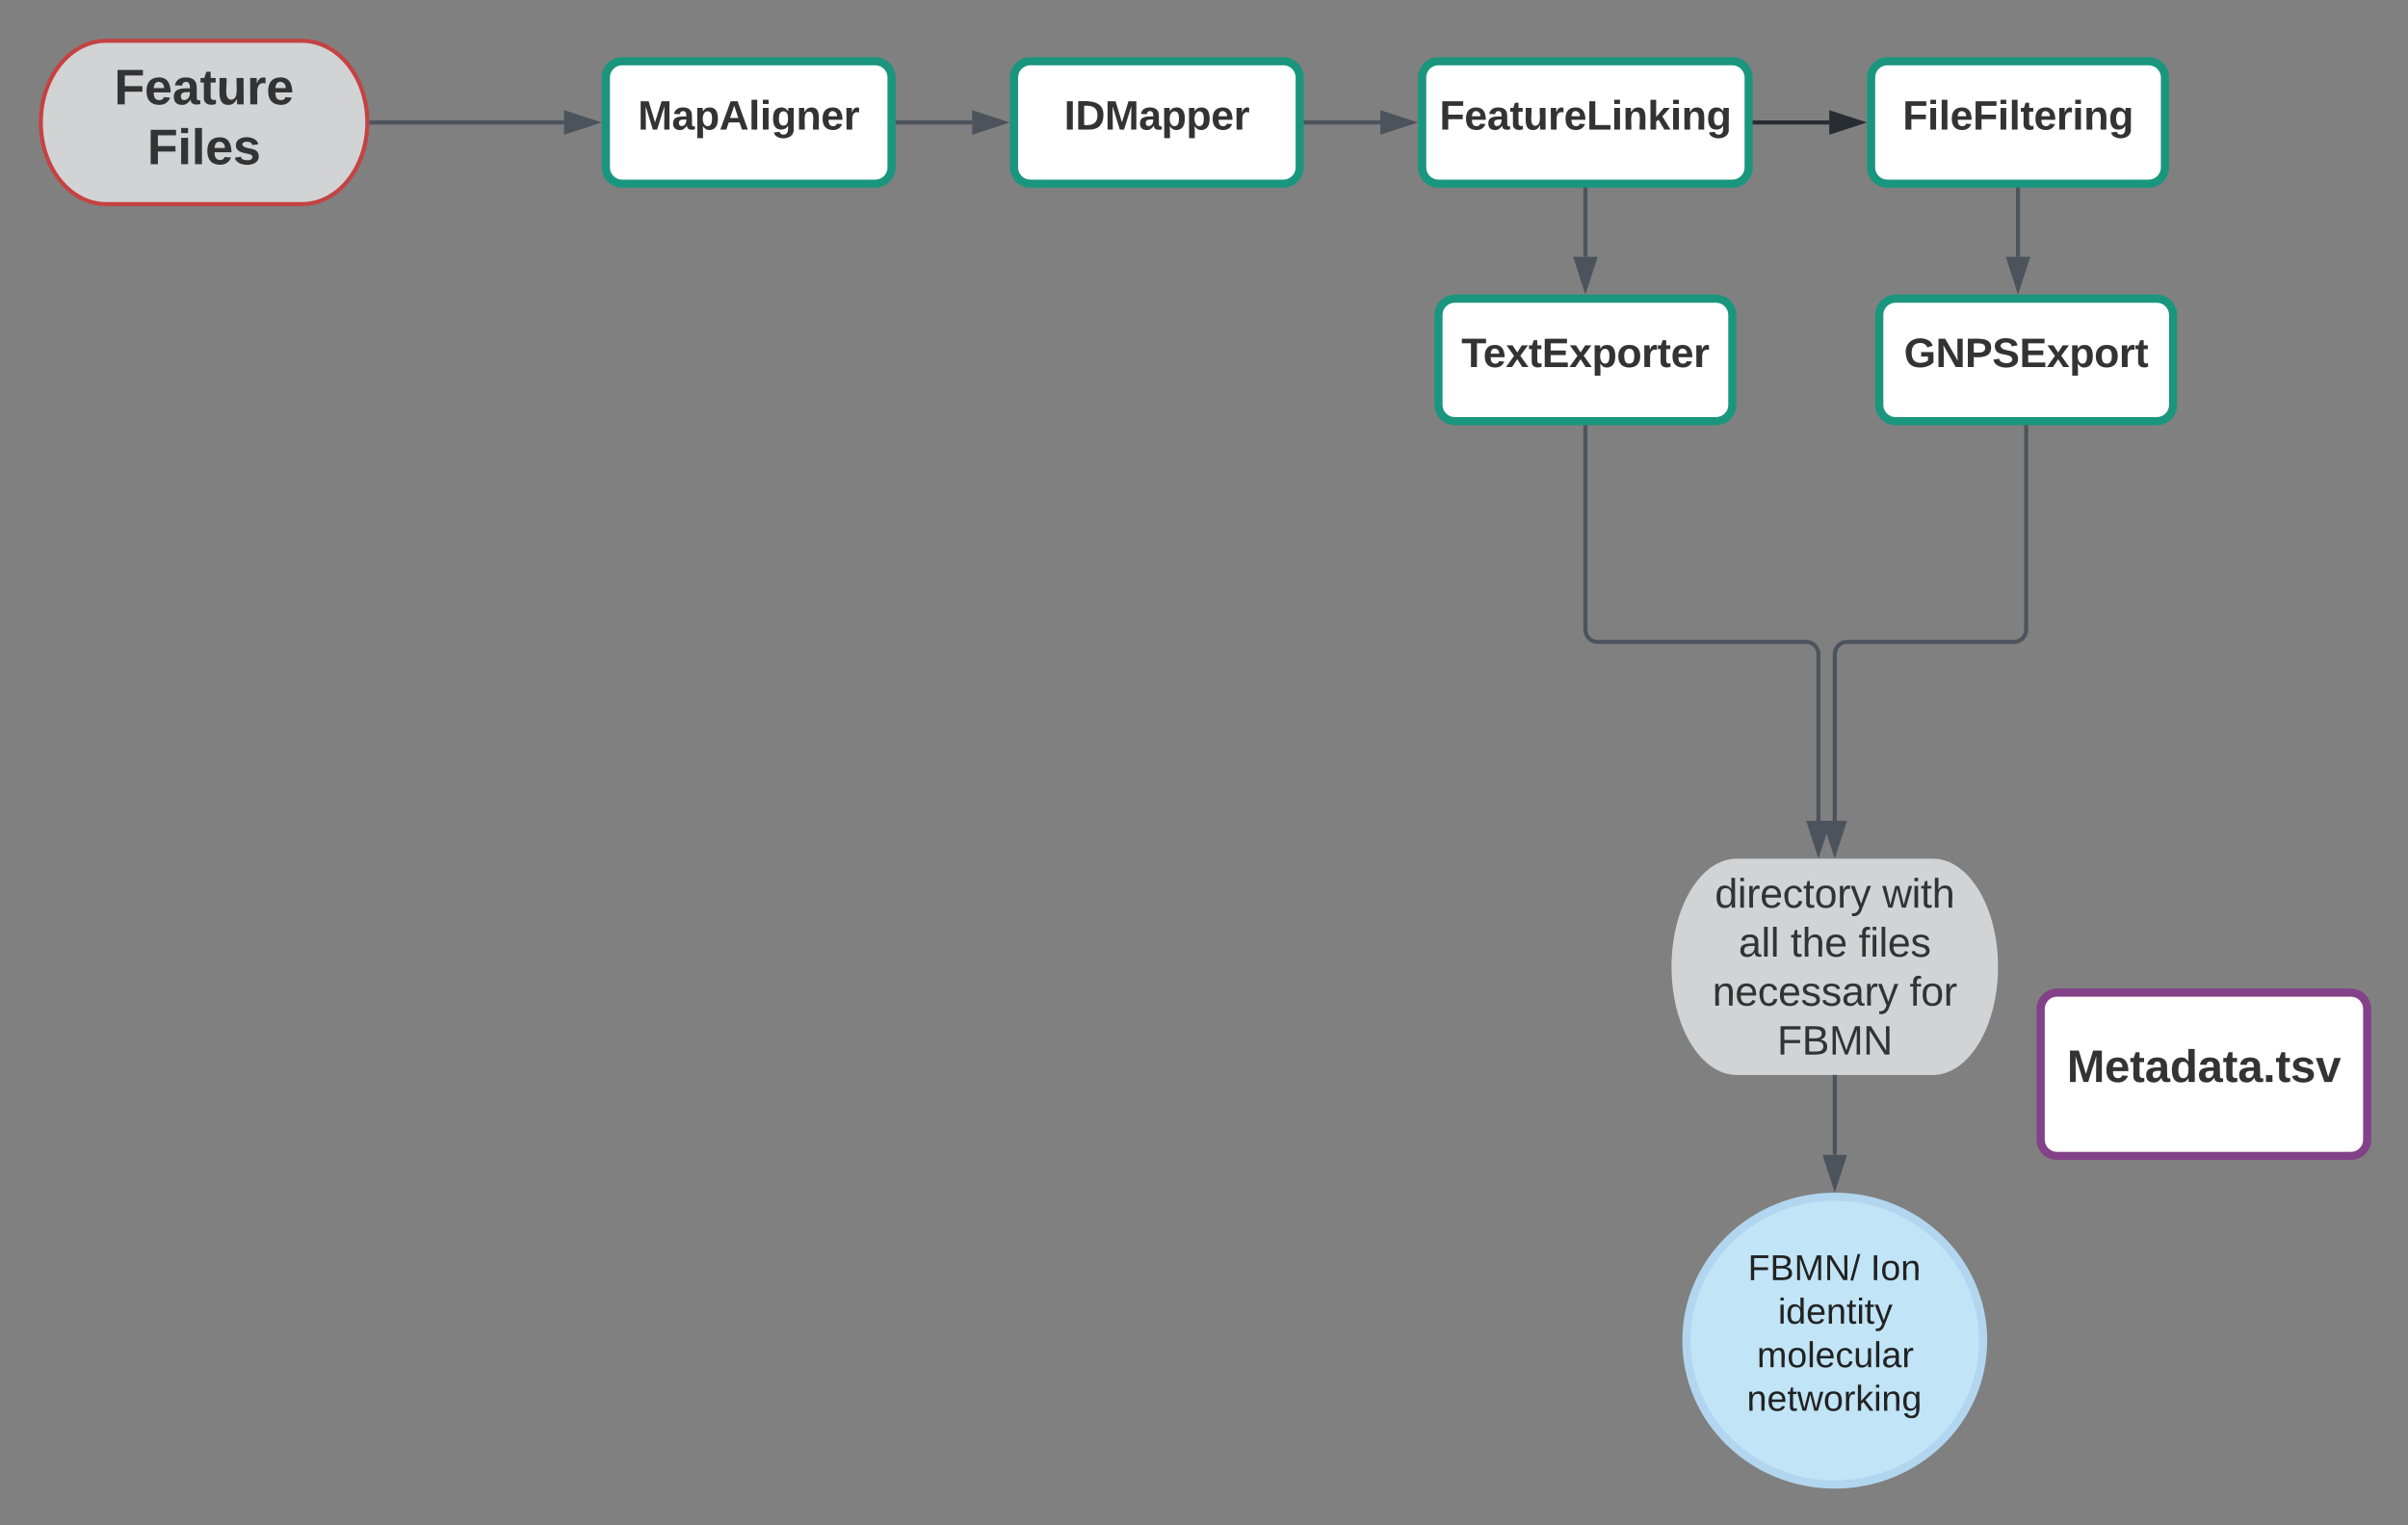 <svg xmlns="http://www.w3.org/2000/svg" xmlns:xlink="http://www.w3.org/1999/xlink" xmlns:lucid="lucid" width="1180" height="747.35"><rect width="100%" height="100%" fill="#808080" stroke="none"/><g transform="translate(-260 -153.653)" lucid:page-tab-id="0_0"><path d="M556.9 191.65c0-4.42 3.58-8 8-8h124c4.42 0 8 3.58 8 8v44c0 4.42-3.58 8-8 8h-124c-4.42 0-8-3.58-8-8z" stroke="#19967d" stroke-width="4" fill="#fff"/><use xlink:href="#a" transform="matrix(1,0,0,1,561.901,188.653) translate(10.694 28.5)"/><path d="M699.9 213.65h36.5" stroke="#4c535d" stroke-width="2" fill="none"/><path d="M699.93 214.65h-1.03v-2h1.03z" stroke="#4c535d" stroke-width=".05" fill="#4c535d"/><path d="M751.66 213.65l-14.26 4.64V209z" stroke="#4c535d" stroke-width="2" fill="#4c535d"/><path d="M756.9 191.65c0-4.42 3.58-8 8-8h124c4.42 0 8 3.58 8 8v44c0 4.42-3.58 8-8 8h-124c-4.42 0-8-3.58-8-8z" stroke="#19967d" stroke-width="4" fill="#fff"/><use xlink:href="#b" transform="matrix(1,0,0,1,761.901,188.653) translate(19.556 28.5)"/><path d="M956.9 191.65c0-4.42 3.58-8 8-8h144c4.42 0 8 3.58 8 8v44c0 4.42-3.58 8-8 8h-144c-4.42 0-8-3.58-8-8z" stroke="#19967d" stroke-width="4" fill="#fff"/><use xlink:href="#c" transform="matrix(1,0,0,1,961.901,188.653) translate(3.528 28.5)"/><path d="M899.9 213.65h36.5" stroke="#4c535d" stroke-width="2" fill="none"/><path d="M899.93 214.65h-1.03v-2h1.03z" stroke="#4c535d" stroke-width=".05" fill="#4c535d"/><path d="M951.66 213.65l-14.26 4.64V209z" stroke="#4c535d" stroke-width="2" fill="#4c535d"/><path d="M1176.9 191.65c0-4.42 3.58-8 8-8h128c4.42 0 8 3.58 8 8v44c0 4.42-3.58 8-8 8h-128c-4.42 0-8-3.58-8-8z" stroke="#19967d" stroke-width="4" fill="#fff"/><use xlink:href="#d" transform="matrix(1,0,0,1,1181.901,188.653) translate(10.472 28.5)"/><path d="M1119.9 213.65h36.5" stroke="#282c33" stroke-width="2" fill="none"/><path d="M1119.93 214.65h-1.03v-2h1.03z" stroke="#282c33" stroke-width=".05" fill="#282c33"/><path d="M1171.66 213.65l-14.26 4.64V209z" stroke="#282c33" stroke-width="2" fill="#282c33"/><path d="M1180.9 308c0-4.42 3.58-8 8-8h128c4.42 0 8 3.58 8 8v44c0 4.42-3.58 8-8 8h-128c-4.42 0-8-3.58-8-8z" stroke="#19967d" stroke-width="4" fill="#fff"/><use xlink:href="#e" transform="matrix(1,0,0,1,1185.901,305) translate(7.111 28.5)"/><path d="M1248.9 246.65v32.85" stroke="#4c535d" stroke-width="2" fill="none"/><path d="M1249.9 246.68h-2v-1.03h2z" stroke="#4c535d" stroke-width=".05" fill="#4c535d"/><path d="M1248.9 294.76l-4.63-14.26h9.27z" stroke="#4c535d" stroke-width="2" fill="#4c535d"/><path d="M408 173.65c17.67 0 32 17.9 32 40s-14.33 40-32 40h-96c-17.67 0-32-17.9-32-40s14.33-40 32-40z" stroke="#c54242" stroke-width="2" fill="#d2d3d5"/><use xlink:href="#f" transform="matrix(1,0,0,1,285,178.653) translate(30.971 26.118)"/><use xlink:href="#g" transform="matrix(1,0,0,1,285,178.653) translate(47.199 55.451)"/><path d="M442 213.65h94.4" stroke="#4c535d" stroke-width="2" fill="none"/><path d="M442.03 214.65h-1.1l.07-.98-.03-1.02h1.06z" stroke="#4c535d" stroke-width=".05" fill="#4c535d"/><path d="M551.66 213.65l-14.26 4.64V209z" stroke="#4c535d" stroke-width="2" fill="#4c535d"/><path d="M1207.1 574.35c17.67 0 32 23.73 32 53s-14.33 53-32 53h-96c-17.67 0-32-23.73-32-53s14.33-53 32-53z" stroke="#000" stroke-opacity="0" stroke-width="2" fill="#d2d3d5"/><use xlink:href="#h" transform="matrix(1,0,0,1,1084.099,579.347) translate(16.255 19)"/><use xlink:href="#i" transform="matrix(1,0,0,1,1084.099,579.347) translate(98.311 19)"/><use xlink:href="#j" transform="matrix(1,0,0,1,1084.099,579.347) translate(27.889 43)"/><use xlink:href="#k" transform="matrix(1,0,0,1,1084.099,579.347) translate(53.333 43)"/><use xlink:href="#l" transform="matrix(1,0,0,1,1084.099,579.347) translate(86.667 43)"/><use xlink:href="#m" transform="matrix(1,0,0,1,1084.099,579.347) translate(15.056 67)"/><use xlink:href="#n" transform="matrix(1,0,0,1,1084.099,579.347) translate(111.667 67)"/><use xlink:href="#o" transform="matrix(1,0,0,1,1084.099,579.347) translate(46.755 91)"/><path d="M1231.8 810.5c0 38.94-32.56 70.5-72.7 70.5-40.15 0-72.7-31.56-72.7-70.5s32.55-70.5 72.7-70.5c40.14 0 72.7 31.56 72.7 70.5z" stroke="#b2d6ef" stroke-width="4" fill="#c1e4f7"/><use xlink:href="#p" transform="matrix(1,0,0,1,1098.411,752) translate(18.11 28.847)"/><use xlink:href="#q" transform="matrix(1,0,0,1,1098.411,752) translate(78.209 28.847)"/><use xlink:href="#r" transform="matrix(1,0,0,1,1098.411,752) translate(32.901 50.181)"/><use xlink:href="#s" transform="matrix(1,0,0,1,1098.411,752) translate(22.58 71.514)"/><use xlink:href="#t" transform="matrix(1,0,0,1,1098.411,752) translate(17.616 92.847)"/><path d="M1159.1 681.35v38.15" stroke="#4c535d" stroke-width="2" fill="none"/><path d="M1160.1 681.37h-2v-1.02h2z" stroke="#4c535d" stroke-width=".05" fill="#4c535d"/><path d="M1159.1 734.76l-4.64-14.26h9.27z" stroke="#4c535d" stroke-width="2" fill="#4c535d"/><path d="M964.9 308c0-4.42 3.58-8 8-8h128c4.42 0 8 3.58 8 8v44c0 4.42-3.58 8-8 8h-128c-4.42 0-8-3.58-8-8z" stroke="#19967d" stroke-width="4" fill="#fff"/><use xlink:href="#u" transform="matrix(1,0,0,1,969.901,305) translate(6.222 28.5)"/><path d="M1036.9 363v99.17c0 3.32 2.7 6 6 6h102.2c3.3 0 6 2.7 6 6v81.67" stroke="#4c535d" stroke-width="2" fill="none"/><path d="M1037.9 363.03h-2V362h2z" stroke="#4c535d" stroke-width=".05" fill="#4c535d"/><path d="M1151.1 571.1l-4.64-14.26h9.27z" stroke="#4c535d" stroke-width="2" fill="#4c535d"/><path d="M1260 648c0-4.42 3.58-8 8-8h144c4.42 0 8 3.58 8 8v64c0 4.42-3.58 8-8 8h-144c-4.42 0-8-3.58-8-8z" stroke="#834187" stroke-width="4" fill="#fff"/><g><use xlink:href="#v" transform="matrix(1,0,0,1,1272,652) translate(0.87 31.778)"/></g><path d="M1036.9 246.65v32.85" stroke="#4c535d" stroke-width="2" fill="none"/><path d="M1037.9 246.68h-2v-1.03h2z" stroke="#4c535d" stroke-width=".05" fill="#4c535d"/><path d="M1036.9 294.76l-4.63-14.26h9.27z" stroke="#4c535d" stroke-width="2" fill="#4c535d"/><path d="M1252.9 363v99.17c0 3.32-2.7 6-6 6h-81.8c-3.3 0-6 2.7-6 6v81.67" stroke="#4c535d" stroke-width="2" fill="none"/><path d="M1253.9 363.03h-2V362h2z" stroke="#4c535d" stroke-width=".05" fill="#4c535d"/><path d="M1159.1 571.1l-4.64-14.26h9.27z" stroke="#4c535d" stroke-width="2" fill="#4c535d"/><defs><path fill="#333" d="M230 0l2-204L168 0h-37L68-204 70 0H24v-248h70l56 185 57-185h69V0h-46" id="w"/><path fill="#333" d="M133-34C117-15 103 5 69 4 32 3 11-16 11-54c-1-60 55-63 116-61 1-26-3-47-28-47-18 1-26 9-28 27l-52-2c7-38 36-58 82-57s74 22 75 68l1 82c-1 14 12 18 25 15v27c-30 8-71 5-69-32zm-48 3c29 0 43-24 42-57-32 0-66-3-65 30 0 17 8 27 23 27" id="x"/><path fill="#333" d="M135-194c53 0 70 44 70 98 0 56-19 98-73 100-31 1-45-17-59-34 3 33 2 69 2 105H25l-1-265h48c2 10 0 23 3 31 11-24 29-35 60-35zM114-30c33 0 39-31 40-66 0-38-9-64-40-64-56 0-55 130 0 130" id="y"/><path fill="#333" d="M199 0l-22-63H83L61 0H9l90-248h61L250 0h-51zm-33-102l-36-108c-10 38-24 72-36 108h72" id="z"/><path fill="#333" d="M25 0v-261h50V0H25" id="A"/><path fill="#333" d="M25-224v-37h50v37H25zM25 0v-190h50V0H25" id="B"/><path fill="#333" d="M195-6C206 82 75 100 31 46c-4-6-6-13-8-21l49-6c3 16 16 24 34 25 40 0 42-37 40-79-11 22-30 35-61 35-53 0-70-43-70-97 0-56 18-96 73-97 30 0 46 14 59 34l2-30h47zm-90-29c32 0 41-27 41-63 0-35-9-62-40-62-32 0-39 29-40 63 0 36 9 62 39 62" id="C"/><path fill="#333" d="M135-194c87-1 58 113 63 194h-50c-7-57 23-157-34-157-59 0-34 97-39 157H25l-1-190h47c2 12-1 28 3 38 12-26 28-41 61-42" id="D"/><path fill="#333" d="M185-48c-13 30-37 53-82 52C43 2 14-33 14-96s30-98 90-98c62 0 83 45 84 108H66c0 31 8 55 39 56 18 0 30-7 34-22zm-45-69c5-46-57-63-70-21-2 6-4 13-4 21h74" id="E"/><path fill="#333" d="M135-150c-39-12-60 13-60 57V0H25l-1-190h47c2 13-1 29 3 40 6-28 27-53 61-41v41" id="F"/><g id="a"><use transform="matrix(0.056,0,0,0.056,0,0)" xlink:href="#w"/><use transform="matrix(0.056,0,0,0.056,16.611,0)" xlink:href="#x"/><use transform="matrix(0.056,0,0,0.056,27.722,0)" xlink:href="#y"/><use transform="matrix(0.056,0,0,0.056,39.889,0)" xlink:href="#z"/><use transform="matrix(0.056,0,0,0.056,54.278,0)" xlink:href="#A"/><use transform="matrix(0.056,0,0,0.056,59.833,0)" xlink:href="#B"/><use transform="matrix(0.056,0,0,0.056,65.389,0)" xlink:href="#C"/><use transform="matrix(0.056,0,0,0.056,77.556,0)" xlink:href="#D"/><use transform="matrix(0.056,0,0,0.056,89.722,0)" xlink:href="#E"/><use transform="matrix(0.056,0,0,0.056,100.833,0)" xlink:href="#F"/></g><path fill="#333" d="M24 0v-248h52V0H24" id="G"/><path fill="#333" d="M24-248c120-7 223 5 221 122C244-46 201 0 124 0H24v-248zM76-40c74 7 117-18 117-86 0-67-45-88-117-82v168" id="H"/><g id="b"><use transform="matrix(0.056,0,0,0.056,0,0)" xlink:href="#G"/><use transform="matrix(0.056,0,0,0.056,5.556,0)" xlink:href="#H"/><use transform="matrix(0.056,0,0,0.056,19.944,0)" xlink:href="#w"/><use transform="matrix(0.056,0,0,0.056,36.556,0)" xlink:href="#x"/><use transform="matrix(0.056,0,0,0.056,47.667,0)" xlink:href="#y"/><use transform="matrix(0.056,0,0,0.056,59.833,0)" xlink:href="#y"/><use transform="matrix(0.056,0,0,0.056,72,0)" xlink:href="#E"/><use transform="matrix(0.056,0,0,0.056,83.111,0)" xlink:href="#F"/></g><path fill="#333" d="M76-208v77h127v40H76V0H24v-248h183v40H76" id="I"/><path fill="#333" d="M115-3C79 11 28 4 28-45v-112H4v-33h27l15-45h31v45h36v33H77v99c-1 23 16 31 38 25v30" id="J"/><path fill="#333" d="M85 4C-2 5 27-109 22-190h50c7 57-23 150 33 157 60-5 35-97 40-157h50l1 190h-47c-2-12 1-28-3-38-12 25-28 42-61 42" id="K"/><path fill="#333" d="M24 0v-248h52v208h133V0H24" id="L"/><path fill="#333" d="M147 0L96-86 75-71V0H25v-261h50v150l67-79h53l-66 74L201 0h-54" id="M"/><g id="c"><use transform="matrix(0.056,0,0,0.056,0,0)" xlink:href="#I"/><use transform="matrix(0.056,0,0,0.056,12.167,0)" xlink:href="#E"/><use transform="matrix(0.056,0,0,0.056,23.278,0)" xlink:href="#x"/><use transform="matrix(0.056,0,0,0.056,34.389,0)" xlink:href="#J"/><use transform="matrix(0.056,0,0,0.056,41,0)" xlink:href="#K"/><use transform="matrix(0.056,0,0,0.056,53.167,0)" xlink:href="#F"/><use transform="matrix(0.056,0,0,0.056,60.944,0)" xlink:href="#E"/><use transform="matrix(0.056,0,0,0.056,72.056,0)" xlink:href="#L"/><use transform="matrix(0.056,0,0,0.056,84.222,0)" xlink:href="#B"/><use transform="matrix(0.056,0,0,0.056,89.778,0)" xlink:href="#D"/><use transform="matrix(0.056,0,0,0.056,101.944,0)" xlink:href="#M"/><use transform="matrix(0.056,0,0,0.056,113.056,0)" xlink:href="#B"/><use transform="matrix(0.056,0,0,0.056,118.611,0)" xlink:href="#D"/><use transform="matrix(0.056,0,0,0.056,130.778,0)" xlink:href="#C"/></g><g id="d"><use transform="matrix(0.056,0,0,0.056,0,0)" xlink:href="#I"/><use transform="matrix(0.056,0,0,0.056,12.167,0)" xlink:href="#B"/><use transform="matrix(0.056,0,0,0.056,17.722,0)" xlink:href="#A"/><use transform="matrix(0.056,0,0,0.056,23.278,0)" xlink:href="#E"/><use transform="matrix(0.056,0,0,0.056,34.389,0)" xlink:href="#I"/><use transform="matrix(0.056,0,0,0.056,46.556,0)" xlink:href="#B"/><use transform="matrix(0.056,0,0,0.056,52.111,0)" xlink:href="#A"/><use transform="matrix(0.056,0,0,0.056,57.667,0)" xlink:href="#J"/><use transform="matrix(0.056,0,0,0.056,64.278,0)" xlink:href="#E"/><use transform="matrix(0.056,0,0,0.056,75.389,0)" xlink:href="#F"/><use transform="matrix(0.056,0,0,0.056,83.167,0)" xlink:href="#B"/><use transform="matrix(0.056,0,0,0.056,88.722,0)" xlink:href="#D"/><use transform="matrix(0.056,0,0,0.056,100.889,0)" xlink:href="#C"/></g><path fill="#333" d="M67-125c0 54 23 88 75 88 28 0 53-7 68-21v-34h-60v-39h108v91C232-14 192 4 140 4 58 4 20-42 15-125 8-236 126-280 215-234c19 10 29 26 37 47l-47 15c-11-23-29-39-63-39-53 1-75 33-75 86" id="N"/><path fill="#333" d="M175 0L67-191c6 58 2 128 3 191H24v-248h59L193-55c-6-58-2-129-3-193h46V0h-61" id="O"/><path fill="#333" d="M24-248c93 1 206-16 204 79-1 75-69 88-152 82V0H24v-248zm52 121c47 0 100 7 100-41 0-47-54-39-100-39v80" id="P"/><path fill="#333" d="M169-182c-1-43-94-46-97-3 18 66 151 10 154 114 3 95-165 93-204 36-6-8-10-19-12-30l50-8c3 46 112 56 116 5-17-69-150-10-154-114-4-87 153-88 188-35 5 8 8 18 10 28" id="Q"/><path fill="#333" d="M24 0v-248h195v40H76v63h132v40H76v65h150V0H24" id="R"/><path fill="#333" d="M144 0l-44-69L55 0H2l70-98-66-92h53l41 62 40-62h54l-67 91 71 99h-54" id="S"/><path fill="#333" d="M110-194c64 0 96 36 96 99 0 64-35 99-97 99-61 0-95-36-95-99 0-62 34-99 96-99zm-1 164c35 0 45-28 45-65 0-40-10-65-43-65-34 0-45 26-45 65 0 36 10 65 43 65" id="T"/><g id="e"><use transform="matrix(0.056,0,0,0.056,0,0)" xlink:href="#N"/><use transform="matrix(0.056,0,0,0.056,15.556,0)" xlink:href="#O"/><use transform="matrix(0.056,0,0,0.056,29.944,0)" xlink:href="#P"/><use transform="matrix(0.056,0,0,0.056,43.278,0)" xlink:href="#Q"/><use transform="matrix(0.056,0,0,0.056,56.611,0)" xlink:href="#R"/><use transform="matrix(0.056,0,0,0.056,69.944,0)" xlink:href="#S"/><use transform="matrix(0.056,0,0,0.056,81.056,0)" xlink:href="#y"/><use transform="matrix(0.056,0,0,0.056,93.222,0)" xlink:href="#T"/><use transform="matrix(0.056,0,0,0.056,105.389,0)" xlink:href="#F"/><use transform="matrix(0.056,0,0,0.056,113.167,0)" xlink:href="#J"/></g><g id="f"><use transform="matrix(0.068,0,0,0.068,0,0)" xlink:href="#I"/><use transform="matrix(0.068,0,0,0.068,14.87,0)" xlink:href="#E"/><use transform="matrix(0.068,0,0,0.068,28.451,0)" xlink:href="#x"/><use transform="matrix(0.068,0,0,0.068,42.031,0)" xlink:href="#J"/><use transform="matrix(0.068,0,0,0.068,50.111,0)" xlink:href="#K"/><use transform="matrix(0.068,0,0,0.068,64.981,0)" xlink:href="#F"/><use transform="matrix(0.068,0,0,0.068,74.488,0)" xlink:href="#E"/></g><path fill="#333" d="M137-138c1-29-70-34-71-4 15 46 118 7 119 86 1 83-164 76-172 9l43-7c4 19 20 25 44 25 33 8 57-30 24-41C81-84 22-81 20-136c-2-80 154-74 161-7" id="U"/><g id="g"><use transform="matrix(0.068,0,0,0.068,0,0)" xlink:href="#I"/><use transform="matrix(0.068,0,0,0.068,14.87,0)" xlink:href="#B"/><use transform="matrix(0.068,0,0,0.068,21.66,0)" xlink:href="#A"/><use transform="matrix(0.068,0,0,0.068,28.451,0)" xlink:href="#E"/><use transform="matrix(0.068,0,0,0.068,42.031,0)" xlink:href="#U"/></g><path fill="#333" d="M85-194c31 0 48 13 60 33l-1-100h32l1 261h-30c-2-10 0-23-3-31C134-8 116 4 85 4 32 4 16-35 15-94c0-66 23-100 70-100zm9 24c-40 0-46 34-46 75 0 40 6 74 45 74 42 0 51-32 51-76 0-42-9-74-50-73" id="V"/><path fill="#333" d="M24-231v-30h32v30H24zM24 0v-190h32V0H24" id="W"/><path fill="#333" d="M114-163C36-179 61-72 57 0H25l-1-190h30c1 12-1 29 2 39 6-27 23-49 58-41v29" id="X"/><path fill="#333" d="M100-194c63 0 86 42 84 106H49c0 40 14 67 53 68 26 1 43-12 49-29l28 8c-11 28-37 45-77 45C44 4 14-33 15-96c1-61 26-98 85-98zm52 81c6-60-76-77-97-28-3 7-6 17-6 28h103" id="Y"/><path fill="#333" d="M96-169c-40 0-48 33-48 73s9 75 48 75c24 0 41-14 43-38l32 2c-6 37-31 61-74 61-59 0-76-41-82-99-10-93 101-131 147-64 4 7 5 14 7 22l-32 3c-4-21-16-35-41-35" id="Z"/><path fill="#333" d="M59-47c-2 24 18 29 38 22v24C64 9 27 4 27-40v-127H5v-23h24l9-43h21v43h35v23H59v120" id="aa"/><path fill="#333" d="M100-194c62-1 85 37 85 99 1 63-27 99-86 99S16-35 15-95c0-66 28-99 85-99zM99-20c44 1 53-31 53-75 0-43-8-75-51-75s-53 32-53 75 10 74 51 75" id="ab"/><path fill="#333" d="M179-190L93 31C79 59 56 82 12 73V49c39 6 53-20 64-50L1-190h34L92-34l54-156h33" id="ac"/><g id="h"><use transform="matrix(0.056,0,0,0.056,0,0)" xlink:href="#V"/><use transform="matrix(0.056,0,0,0.056,11.111,0)" xlink:href="#W"/><use transform="matrix(0.056,0,0,0.056,15.5,0)" xlink:href="#X"/><use transform="matrix(0.056,0,0,0.056,22.111,0)" xlink:href="#Y"/><use transform="matrix(0.056,0,0,0.056,33.222,0)" xlink:href="#Z"/><use transform="matrix(0.056,0,0,0.056,43.222,0)" xlink:href="#aa"/><use transform="matrix(0.056,0,0,0.056,48.778,0)" xlink:href="#ab"/><use transform="matrix(0.056,0,0,0.056,59.889,0)" xlink:href="#X"/><use transform="matrix(0.056,0,0,0.056,66.5,0)" xlink:href="#ac"/></g><path fill="#333" d="M206 0h-36l-40-164L89 0H53L-1-190h32L70-26l43-164h34l41 164 42-164h31" id="ad"/><path fill="#333" d="M106-169C34-169 62-67 57 0H25v-261h32l-1 103c12-21 28-36 61-36 89 0 53 116 60 194h-32v-121c2-32-8-49-39-48" id="ae"/><g id="i"><use transform="matrix(0.056,0,0,0.056,0,0)" xlink:href="#ad"/><use transform="matrix(0.056,0,0,0.056,14.389,0)" xlink:href="#W"/><use transform="matrix(0.056,0,0,0.056,18.778,0)" xlink:href="#aa"/><use transform="matrix(0.056,0,0,0.056,24.333,0)" xlink:href="#ae"/></g><path fill="#333" d="M141-36C126-15 110 5 73 4 37 3 15-17 15-53c-1-64 63-63 125-63 3-35-9-54-41-54-24 1-41 7-42 31l-33-3c5-37 33-52 76-52 45 0 72 20 72 64v82c-1 20 7 32 28 27v20c-31 9-61-2-59-35zM48-53c0 20 12 33 32 33 41-3 63-29 60-74-43 2-92-5-92 41" id="af"/><path fill="#333" d="M24 0v-261h32V0H24" id="ag"/><g id="j"><use transform="matrix(0.056,0,0,0.056,0,0)" xlink:href="#af"/><use transform="matrix(0.056,0,0,0.056,11.111,0)" xlink:href="#ag"/><use transform="matrix(0.056,0,0,0.056,15.5,0)" xlink:href="#ag"/></g><g id="k"><use transform="matrix(0.056,0,0,0.056,0,0)" xlink:href="#aa"/><use transform="matrix(0.056,0,0,0.056,5.556,0)" xlink:href="#ae"/><use transform="matrix(0.056,0,0,0.056,16.667,0)" xlink:href="#Y"/></g><path fill="#333" d="M101-234c-31-9-42 10-38 44h38v23H63V0H32v-167H5v-23h27c-7-52 17-82 69-68v24" id="ah"/><path fill="#333" d="M135-143c-3-34-86-38-87 0 15 53 115 12 119 90S17 21 10-45l28-5c4 36 97 45 98 0-10-56-113-15-118-90-4-57 82-63 122-42 12 7 21 19 24 35" id="ai"/><g id="l"><use transform="matrix(0.056,0,0,0.056,0,0)" xlink:href="#ah"/><use transform="matrix(0.056,0,0,0.056,5.556,0)" xlink:href="#W"/><use transform="matrix(0.056,0,0,0.056,9.944,0)" xlink:href="#ag"/><use transform="matrix(0.056,0,0,0.056,14.333,0)" xlink:href="#Y"/><use transform="matrix(0.056,0,0,0.056,25.444,0)" xlink:href="#ai"/></g><path fill="#333" d="M117-194c89-4 53 116 60 194h-32v-121c0-31-8-49-39-48C34-167 62-67 57 0H25l-1-190h30c1 10-1 24 2 32 11-22 29-35 61-36" id="aj"/><g id="m"><use transform="matrix(0.056,0,0,0.056,0,0)" xlink:href="#aj"/><use transform="matrix(0.056,0,0,0.056,11.111,0)" xlink:href="#Y"/><use transform="matrix(0.056,0,0,0.056,22.222,0)" xlink:href="#Z"/><use transform="matrix(0.056,0,0,0.056,32.222,0)" xlink:href="#Y"/><use transform="matrix(0.056,0,0,0.056,43.333,0)" xlink:href="#ai"/><use transform="matrix(0.056,0,0,0.056,53.333,0)" xlink:href="#ai"/><use transform="matrix(0.056,0,0,0.056,63.333,0)" xlink:href="#af"/><use transform="matrix(0.056,0,0,0.056,74.444,0)" xlink:href="#X"/><use transform="matrix(0.056,0,0,0.056,81.056,0)" xlink:href="#ac"/></g><g id="n"><use transform="matrix(0.056,0,0,0.056,0,0)" xlink:href="#ah"/><use transform="matrix(0.056,0,0,0.056,5.556,0)" xlink:href="#ab"/><use transform="matrix(0.056,0,0,0.056,16.667,0)" xlink:href="#X"/></g><path fill="#333" d="M63-220v92h138v28H63V0H30v-248h175v28H63" id="ak"/><path fill="#333" d="M160-131c35 5 61 23 61 61C221 17 115-2 30 0v-248c76 3 177-17 177 60 0 33-19 50-47 57zm-97-11c50-1 110 9 110-42 0-47-63-36-110-37v79zm0 115c55-2 124 14 124-45 0-56-70-42-124-44v89" id="al"/><path fill="#333" d="M240 0l2-218c-23 76-54 145-80 218h-23L58-218 59 0H30v-248h44l77 211c21-75 51-140 76-211h43V0h-30" id="am"/><path fill="#333" d="M190 0L58-211 59 0H30v-248h39L202-35l-2-213h31V0h-41" id="an"/><g id="o"><use transform="matrix(0.056,0,0,0.056,0,0)" xlink:href="#ak"/><use transform="matrix(0.056,0,0,0.056,12.167,0)" xlink:href="#al"/><use transform="matrix(0.056,0,0,0.056,25.5,0)" xlink:href="#am"/><use transform="matrix(0.056,0,0,0.056,42.111,0)" xlink:href="#an"/></g><path fill="#222" d="M63-220v92h138v28H63V0H30v-248h175v28H63" id="ao"/><path fill="#222" d="M160-131c35 5 61 23 61 61C221 17 115-2 30 0v-248c76 3 177-17 177 60 0 33-19 50-47 57zm-97-11c50-1 110 9 110-42 0-47-63-36-110-37v79zm0 115c55-2 124 14 124-45 0-56-70-42-124-44v89" id="ap"/><path fill="#222" d="M240 0l2-218c-23 76-54 145-80 218h-23L58-218 59 0H30v-248h44l77 211c21-75 51-140 76-211h43V0h-30" id="aq"/><path fill="#222" d="M190 0L58-211 59 0H30v-248h39L202-35l-2-213h31V0h-41" id="ar"/><path fill="#222" d="M0 4l72-265h28L28 4H0" id="as"/><g id="p"><use transform="matrix(0.049,0,0,0.049,0,0)" xlink:href="#ao"/><use transform="matrix(0.049,0,0,0.049,10.815,0)" xlink:href="#ap"/><use transform="matrix(0.049,0,0,0.049,22.667,0)" xlink:href="#aq"/><use transform="matrix(0.049,0,0,0.049,37.432,0)" xlink:href="#ar"/><use transform="matrix(0.049,0,0,0.049,50.222,0)" xlink:href="#as"/></g><path fill="#222" d="M33 0v-248h34V0H33" id="at"/><path fill="#222" d="M100-194c62-1 85 37 85 99 1 63-27 99-86 99S16-35 15-95c0-66 28-99 85-99zM99-20c44 1 53-31 53-75 0-43-8-75-51-75s-53 32-53 75 10 74 51 75" id="au"/><path fill="#222" d="M117-194c89-4 53 116 60 194h-32v-121c0-31-8-49-39-48C34-167 62-67 57 0H25l-1-190h30c1 10-1 24 2 32 11-22 29-35 61-36" id="av"/><g id="q"><use transform="matrix(0.049,0,0,0.049,0,0)" xlink:href="#at"/><use transform="matrix(0.049,0,0,0.049,4.938,0)" xlink:href="#au"/><use transform="matrix(0.049,0,0,0.049,14.815,0)" xlink:href="#av"/></g><path fill="#222" d="M24-231v-30h32v30H24zM24 0v-190h32V0H24" id="aw"/><path fill="#222" d="M85-194c31 0 48 13 60 33l-1-100h32l1 261h-30c-2-10 0-23-3-31C134-8 116 4 85 4 32 4 16-35 15-94c0-66 23-100 70-100zm9 24c-40 0-46 34-46 75 0 40 6 74 45 74 42 0 51-32 51-76 0-42-9-74-50-73" id="ax"/><path fill="#222" d="M100-194c63 0 86 42 84 106H49c0 40 14 67 53 68 26 1 43-12 49-29l28 8c-11 28-37 45-77 45C44 4 14-33 15-96c1-61 26-98 85-98zm52 81c6-60-76-77-97-28-3 7-6 17-6 28h103" id="ay"/><path fill="#222" d="M59-47c-2 24 18 29 38 22v24C64 9 27 4 27-40v-127H5v-23h24l9-43h21v43h35v23H59v120" id="az"/><path fill="#222" d="M179-190L93 31C79 59 56 82 12 73V49c39 6 53-20 64-50L1-190h34L92-34l54-156h33" id="aA"/><g id="r"><use transform="matrix(0.049,0,0,0.049,0,0)" xlink:href="#aw"/><use transform="matrix(0.049,0,0,0.049,3.901,0)" xlink:href="#ax"/><use transform="matrix(0.049,0,0,0.049,13.778,0)" xlink:href="#ay"/><use transform="matrix(0.049,0,0,0.049,23.654,0)" xlink:href="#av"/><use transform="matrix(0.049,0,0,0.049,33.531,0)" xlink:href="#az"/><use transform="matrix(0.049,0,0,0.049,38.469,0)" xlink:href="#aw"/><use transform="matrix(0.049,0,0,0.049,42.37,0)" xlink:href="#az"/><use transform="matrix(0.049,0,0,0.049,47.309,0)" xlink:href="#aA"/></g><path fill="#222" d="M210-169c-67 3-38 105-44 169h-31v-121c0-29-5-50-35-48C34-165 62-65 56 0H25l-1-190h30c1 10-1 24 2 32 10-44 99-50 107 0 11-21 27-35 58-36 85-2 47 119 55 194h-31v-121c0-29-5-49-35-48" id="aB"/><path fill="#222" d="M24 0v-261h32V0H24" id="aC"/><path fill="#222" d="M96-169c-40 0-48 33-48 73s9 75 48 75c24 0 41-14 43-38l32 2c-6 37-31 61-74 61-59 0-76-41-82-99-10-93 101-131 147-64 4 7 5 14 7 22l-32 3c-4-21-16-35-41-35" id="aD"/><path fill="#222" d="M84 4C-5 8 30-112 23-190h32v120c0 31 7 50 39 49 72-2 45-101 50-169h31l1 190h-30c-1-10 1-25-2-33-11 22-28 36-60 37" id="aE"/><path fill="#222" d="M141-36C126-15 110 5 73 4 37 3 15-17 15-53c-1-64 63-63 125-63 3-35-9-54-41-54-24 1-41 7-42 31l-33-3c5-37 33-52 76-52 45 0 72 20 72 64v82c-1 20 7 32 28 27v20c-31 9-61-2-59-35zM48-53c0 20 12 33 32 33 41-3 63-29 60-74-43 2-92-5-92 41" id="aF"/><path fill="#222" d="M114-163C36-179 61-72 57 0H25l-1-190h30c1 12-1 29 2 39 6-27 23-49 58-41v29" id="aG"/><g id="s"><use transform="matrix(0.049,0,0,0.049,0,0)" xlink:href="#aB"/><use transform="matrix(0.049,0,0,0.049,14.765,0)" xlink:href="#au"/><use transform="matrix(0.049,0,0,0.049,24.642,0)" xlink:href="#aC"/><use transform="matrix(0.049,0,0,0.049,28.543,0)" xlink:href="#ay"/><use transform="matrix(0.049,0,0,0.049,38.42,0)" xlink:href="#aD"/><use transform="matrix(0.049,0,0,0.049,47.309,0)" xlink:href="#aE"/><use transform="matrix(0.049,0,0,0.049,57.185,0)" xlink:href="#aC"/><use transform="matrix(0.049,0,0,0.049,61.086,0)" xlink:href="#aF"/><use transform="matrix(0.049,0,0,0.049,70.963,0)" xlink:href="#aG"/></g><path fill="#222" d="M206 0h-36l-40-164L89 0H53L-1-190h32L70-26l43-164h34l41 164 42-164h31" id="aH"/><path fill="#222" d="M143 0L79-87 56-68V0H24v-261h32v163l83-92h37l-77 82L181 0h-38" id="aI"/><path fill="#222" d="M177-190C167-65 218 103 67 71c-23-6-38-20-44-43l32-5c15 47 100 32 89-28v-30C133-14 115 1 83 1 29 1 15-40 15-95c0-56 16-97 71-98 29-1 48 16 59 35 1-10 0-23 2-32h30zM94-22c36 0 50-32 50-73 0-42-14-75-50-75-39 0-46 34-46 75s6 73 46 73" id="aJ"/><g id="t"><use transform="matrix(0.049,0,0,0.049,0,0)" xlink:href="#av"/><use transform="matrix(0.049,0,0,0.049,9.877,0)" xlink:href="#ay"/><use transform="matrix(0.049,0,0,0.049,19.753,0)" xlink:href="#az"/><use transform="matrix(0.049,0,0,0.049,24.691,0)" xlink:href="#aH"/><use transform="matrix(0.049,0,0,0.049,37.481,0)" xlink:href="#au"/><use transform="matrix(0.049,0,0,0.049,47.358,0)" xlink:href="#aG"/><use transform="matrix(0.049,0,0,0.049,53.235,0)" xlink:href="#aI"/><use transform="matrix(0.049,0,0,0.049,62.123,0)" xlink:href="#aw"/><use transform="matrix(0.049,0,0,0.049,66.025,0)" xlink:href="#av"/><use transform="matrix(0.049,0,0,0.049,75.901,0)" xlink:href="#aJ"/></g><path fill="#333" d="M136-208V0H84v-208H4v-40h212v40h-80" id="aK"/><g id="u"><use transform="matrix(0.056,0,0,0.056,0,0)" xlink:href="#aK"/><use transform="matrix(0.056,0,0,0.056,10.667,0)" xlink:href="#E"/><use transform="matrix(0.056,0,0,0.056,21.778,0)" xlink:href="#S"/><use transform="matrix(0.056,0,0,0.056,32.889,0)" xlink:href="#J"/><use transform="matrix(0.056,0,0,0.056,39.5,0)" xlink:href="#R"/><use transform="matrix(0.056,0,0,0.056,52.833,0)" xlink:href="#S"/><use transform="matrix(0.056,0,0,0.056,63.944,0)" xlink:href="#y"/><use transform="matrix(0.056,0,0,0.056,76.111,0)" xlink:href="#T"/><use transform="matrix(0.056,0,0,0.056,88.278,0)" xlink:href="#F"/><use transform="matrix(0.056,0,0,0.056,96.056,0)" xlink:href="#J"/><use transform="matrix(0.056,0,0,0.056,102.667,0)" xlink:href="#E"/><use transform="matrix(0.056,0,0,0.056,113.778,0)" xlink:href="#F"/></g><path fill="#333" d="M88-194c31-1 46 15 58 34l-1-101h50l1 261h-48c-2-10 0-23-3-31C134-8 116 4 84 4 32 4 16-41 15-95c0-56 19-97 73-99zm17 164c33 0 40-30 41-66 1-37-9-64-41-64s-38 30-39 65c0 43 13 65 39 65" id="aL"/><path fill="#333" d="M24 0v-54h51V0H24" id="aM"/><path fill="#333" d="M128 0H69L1-190h53L99-40l48-150h52" id="aN"/><g id="v"><use transform="matrix(0.062,0,0,0.062,0,0)" xlink:href="#w"/><use transform="matrix(0.062,0,0,0.062,18.457,0)" xlink:href="#E"/><use transform="matrix(0.062,0,0,0.062,30.802,0)" xlink:href="#J"/><use transform="matrix(0.062,0,0,0.062,38.148,0)" xlink:href="#x"/><use transform="matrix(0.062,0,0,0.062,50.494,0)" xlink:href="#aL"/><use transform="matrix(0.062,0,0,0.062,64.012,0)" xlink:href="#x"/><use transform="matrix(0.062,0,0,0.062,76.358,0)" xlink:href="#J"/><use transform="matrix(0.062,0,0,0.062,83.704,0)" xlink:href="#x"/><use transform="matrix(0.062,0,0,0.062,96.049,0)" xlink:href="#aM"/><use transform="matrix(0.062,0,0,0.062,102.222,0)" xlink:href="#J"/><use transform="matrix(0.062,0,0,0.062,109.568,0)" xlink:href="#U"/><use transform="matrix(0.062,0,0,0.062,121.914,0)" xlink:href="#aN"/></g></defs></g></svg>